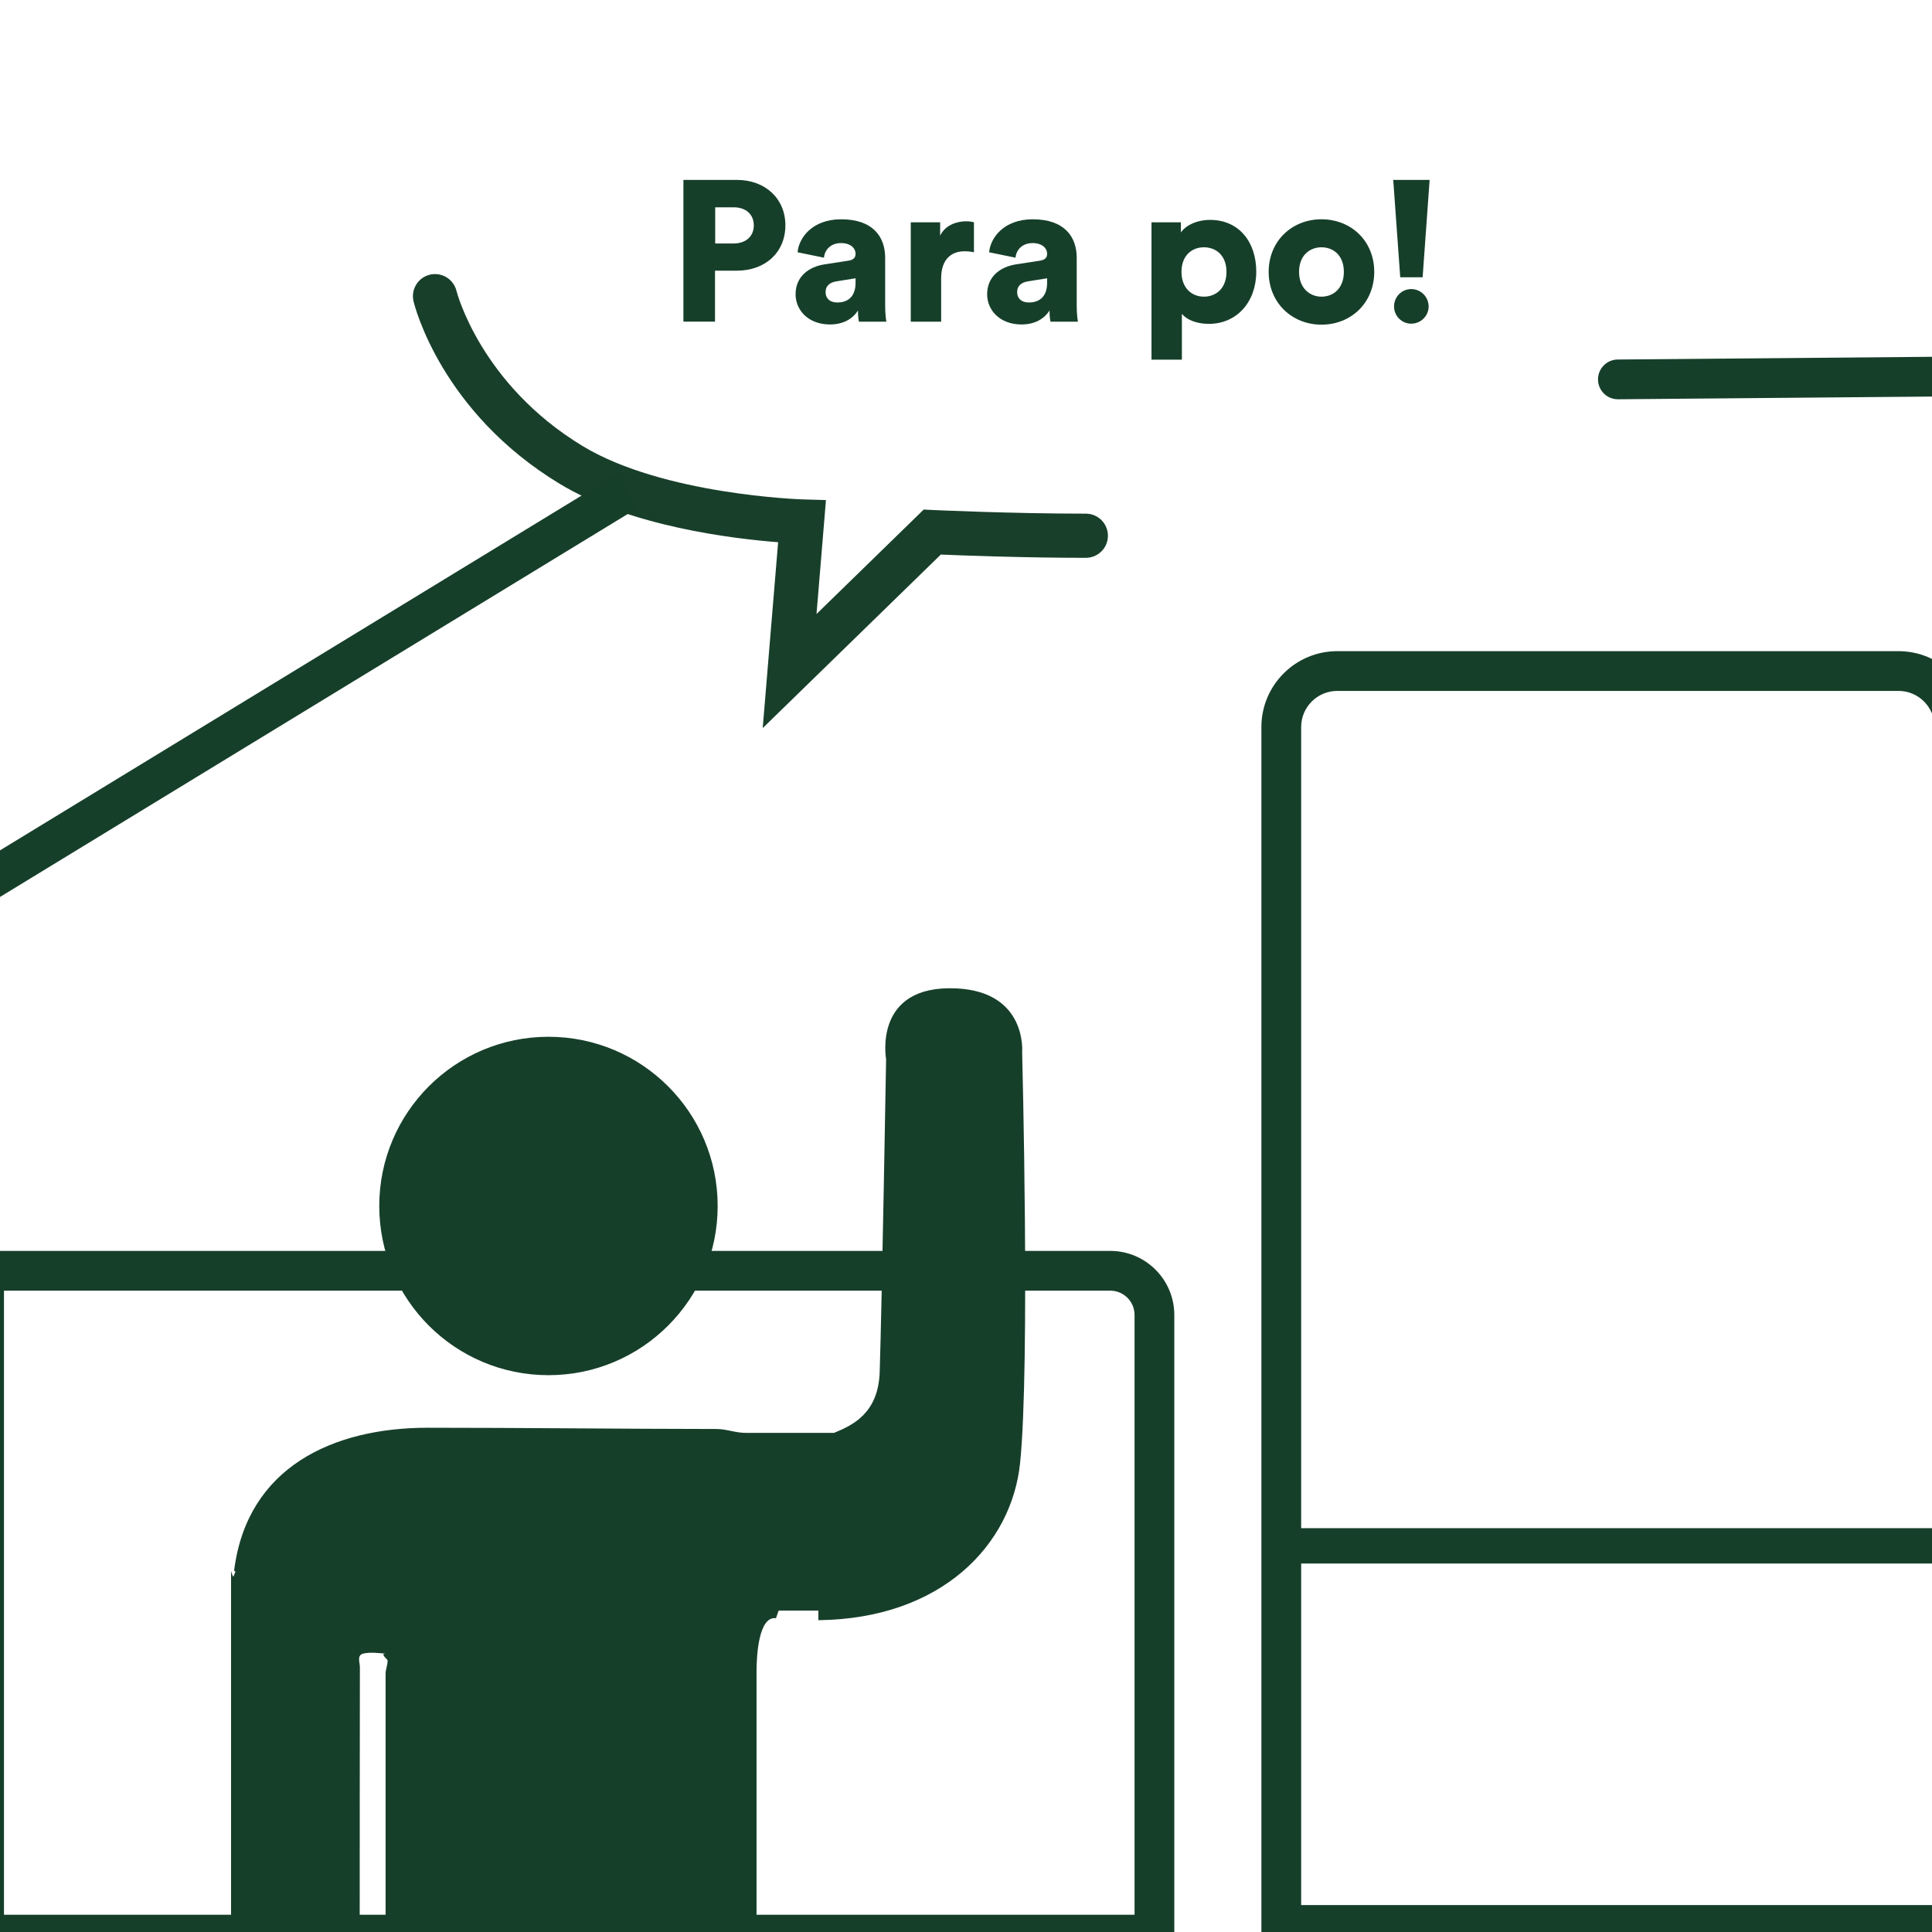<?xml version="1.0" encoding="utf-8"?>
<!-- Generator: Adobe Illustrator 18.0.0, SVG Export Plug-In . SVG Version: 6.00 Build 0)  -->
<!DOCTYPE svg PUBLIC "-//W3C//DTD SVG 1.1//EN" "http://www.w3.org/Graphics/SVG/1.1/DTD/svg11.dtd">
<svg version="1.1" xmlns="http://www.w3.org/2000/svg" xmlns:xlink="http://www.w3.org/1999/xlink" x="0px" y="0px"
	 viewBox="0 0 250 250" enable-background="new 0 0 250 250" xml:space="preserve">
<g id="Guides">
</g>
<g id="_x31_2_Col_Grid" opacity="0.1" enable-background="new    ">
</g>
<g id="Layer_3">
</g>
<g id="Layer_4">
	<g>
		<circle fill-rule="evenodd" clip-rule="evenodd" fill="#163F2A" cx="70.971" cy="156.053" r="21.895"/>
	</g>
	<g>
		<path fill-rule="evenodd" clip-rule="evenodd" fill="#163F2A" d="M132.266,136.168c0,0,0.685-7.824-8.497-8.269
			c-10.886-0.528-9.107,9.169-9.107,9.169s-0.546,31.692-0.83,40.462c-0.173,5.316-3.45,6.884-5.912,7.884H96.532
			c-1.409,0-2.475-0.502-3.868-0.504c-12.458-0.01-24.922-0.161-37.359-0.161c-12.208,0.01-23.269,5.095-24.992,18.347
			c-0.12,0.349,0.266,0.062,0.1,0.411c0,0.007-0.205,0.527-0.237,0.506c-0.07-0.039-0.279-0.692-0.279-0.72
			c0,15.898,0,32.121,0,48.121h16.649c0.003-12,0.003-23.756,0.024-35.669c0-0.639-0.441-1.599,0.494-1.786
			c0.904-0.19,1.894-0.053,2.844,0.025c-0.777-0.018,0.242,0.746,0.242,0.849c0.035,0.575-0.254,1.166-0.254,1.745
			c0,11.66,0,22.835,0,34.835h48c0-12,0-23.38,0-35.146c0-2.141,0.293-7.161,2.516-6.874l0.342-0.98h5.142v1.24
			c16-0.183,25.023-9.797,26.104-20.347C133.305,176.572,132.266,136.168,132.266,136.168z"/>
	</g>
	<g>
		<g>
			<path fill="#163F2A" d="M92.522,35.026v6.597h-4.088V23.28h6.908c3.726,0,6.287,2.458,6.287,5.873
				c0,3.467-2.561,5.873-6.287,5.873H92.522z M94.928,31.507c1.552,0,2.613-0.906,2.613-2.329c0-1.475-1.061-2.354-2.613-2.354
				h-2.381v4.683H94.928z"/>
		</g>
		<g>
			<path fill="#163F2A" d="M106.752,34.198l3.027-0.466c0.698-0.103,0.931-0.44,0.931-0.88c0-0.75-0.647-1.397-1.889-1.397
				c-1.371,0-2.121,0.931-2.199,1.889l-3.415-0.699c0.155-1.837,1.863-4.269,5.64-4.269c4.166,0,5.692,2.329,5.692,4.968v6.287
				c0,1.009,0.13,1.863,0.155,1.992h-3.545c-0.026-0.104-0.129-0.569-0.129-1.449c-0.673,1.086-1.915,1.811-3.622,1.811
				c-2.82,0-4.45-1.863-4.45-3.907C102.949,35.802,104.63,34.509,106.752,34.198z M110.711,36.579v-0.569l-2.432,0.388
				c-0.828,0.13-1.449,0.518-1.449,1.423c0,0.673,0.44,1.319,1.526,1.319C109.52,39.14,110.711,38.571,110.711,36.579z"/>
		</g>
		<g>
			<path fill="#163F2A" d="M126.028,32.646c-0.44-0.103-0.854-0.129-1.242-0.129c-1.578,0-3.001,0.931-3.001,3.493v5.614h-3.933
				V28.765h3.803v1.733c0.673-1.449,2.303-1.863,3.338-1.863c0.388,0,0.776,0.052,1.035,0.129V32.646z"/>
		</g>
		<g>
			<path fill="#163F2A" d="M131.539,34.198l3.027-0.466c0.699-0.103,0.931-0.44,0.931-0.88c0-0.75-0.647-1.397-1.889-1.397
				c-1.371,0-2.122,0.931-2.199,1.889l-3.415-0.699c0.155-1.837,1.863-4.269,5.64-4.269c4.166,0,5.692,2.329,5.692,4.968v6.287
				c0,1.009,0.13,1.863,0.155,1.992h-3.545c-0.026-0.104-0.129-0.569-0.129-1.449c-0.673,1.086-1.915,1.811-3.622,1.811
				c-2.82,0-4.45-1.863-4.45-3.907C127.736,35.802,129.417,34.509,131.539,34.198z M135.498,36.579v-0.569l-2.432,0.388
				c-0.828,0.13-1.449,0.518-1.449,1.423c0,0.673,0.44,1.319,1.526,1.319C134.307,39.14,135.498,38.571,135.498,36.579z"/>
		</g>
		<g>
			<path fill="#163F2A" d="M149.003,46.54V28.765h3.803v1.319c0.543-0.828,1.941-1.63,3.777-1.63c3.726,0,5.977,2.846,5.977,6.701
				c0,3.933-2.535,6.753-6.132,6.753c-1.656,0-2.898-0.569-3.493-1.294v5.925H149.003z M155.782,31.999
				c-1.526,0-2.898,1.035-2.898,3.182c0,2.121,1.371,3.208,2.898,3.208c1.552,0,2.924-1.061,2.924-3.208
				C158.706,33.034,157.334,31.999,155.782,31.999z"/>
		</g>
		<g>
			<path fill="#163F2A" d="M177.826,35.181c0,3.984-2.975,6.83-6.83,6.83c-3.829,0-6.831-2.846-6.831-6.83s3.001-6.805,6.831-6.805
				C174.851,28.377,177.826,31.197,177.826,35.181z M173.894,35.181c0-2.173-1.397-3.182-2.898-3.182
				c-1.475,0-2.898,1.009-2.898,3.182c0,2.147,1.423,3.208,2.898,3.208C172.497,38.39,173.894,37.355,173.894,35.181z"/>
		</g>
		<g>
			<path fill="#163F2A" d="M184.088,35.88h-2.898l-0.906-12.6h4.709L184.088,35.88z M182.614,37.407
				c1.242,0,2.251,1.009,2.251,2.251c0,1.216-1.009,2.225-2.251,2.225s-2.225-1.009-2.225-2.225
				C180.388,38.416,181.372,37.407,182.614,37.407z"/>
		</g>
	</g>
	<g>
		<path fill="#183F2A" d="M98.695,94.214l1.994-24.051c-5.911-0.455-19.174-2.057-28.24-7.543
			c-15.366-9.297-18.8-23.051-18.938-23.632c-0.367-1.536,0.581-3.077,2.116-3.444c1.538-0.365,3.072,0.578,3.442,2.108
			c0.044,0.174,3.137,12.089,16.339,20.077c10.422,6.305,28.274,6.888,28.453,6.893l3.016,0.087l-1.221,14.743l13.87-13.514
			l1.241,0.059c0.099,0.004,9.988,0.47,19.739,0.47c1.579,0,2.858,1.28,2.858,2.858c0,1.579-1.28,2.858-2.858,2.858
			c-7.845,0-15.772-0.297-18.764-0.422L98.695,94.214z"/>
	</g>
	<g>
		<path fill="#163F2A" d="M151.956,252.914H-4.631v-91.048h148.297c4.571,0,8.289,3.719,8.289,8.289V252.914z M0.515,247.768
			h146.296v-77.613c0-1.734-1.41-3.144-3.144-3.144H0.515V247.768z"/>
	</g>
	<g>
		<path fill="#163F2A" d="M255.484,251.66h-92.26V94.077c0-5.413,4.404-9.817,9.817-9.817h72.626c5.413,0,9.817,4.404,9.817,9.817
			V251.66z M168.369,246.515h81.97V94.077c0-2.576-2.096-4.672-4.672-4.672h-72.626c-2.576,0-4.672,2.096-4.672,4.672V246.515z"/>
	</g>
	<g>
		
			<rect x="37.003" y="40.125" transform="matrix(0.521 0.854 -0.854 0.521 94.85 8.811)" fill="#163F2A" width="5.145" height="97.544"/>
	</g>
	<g>
		<path fill="#163F2A" d="M209.353,51.666c-1.41,0-2.56-1.137-2.572-2.55c-0.012-1.421,1.129-2.583,2.55-2.595l43.558-0.377
			c1.421,0.012,2.583,1.129,2.595,2.55c0.012,1.421-1.129,2.583-2.55,2.595l-43.558,0.377
			C209.368,51.666,209.361,51.666,209.353,51.666z"/>
	</g>
	<g>
		<rect x="165.419" y="197.746" fill="#163F2A" width="87.493" height="4.573"/>
	</g>
</g>
</svg>
